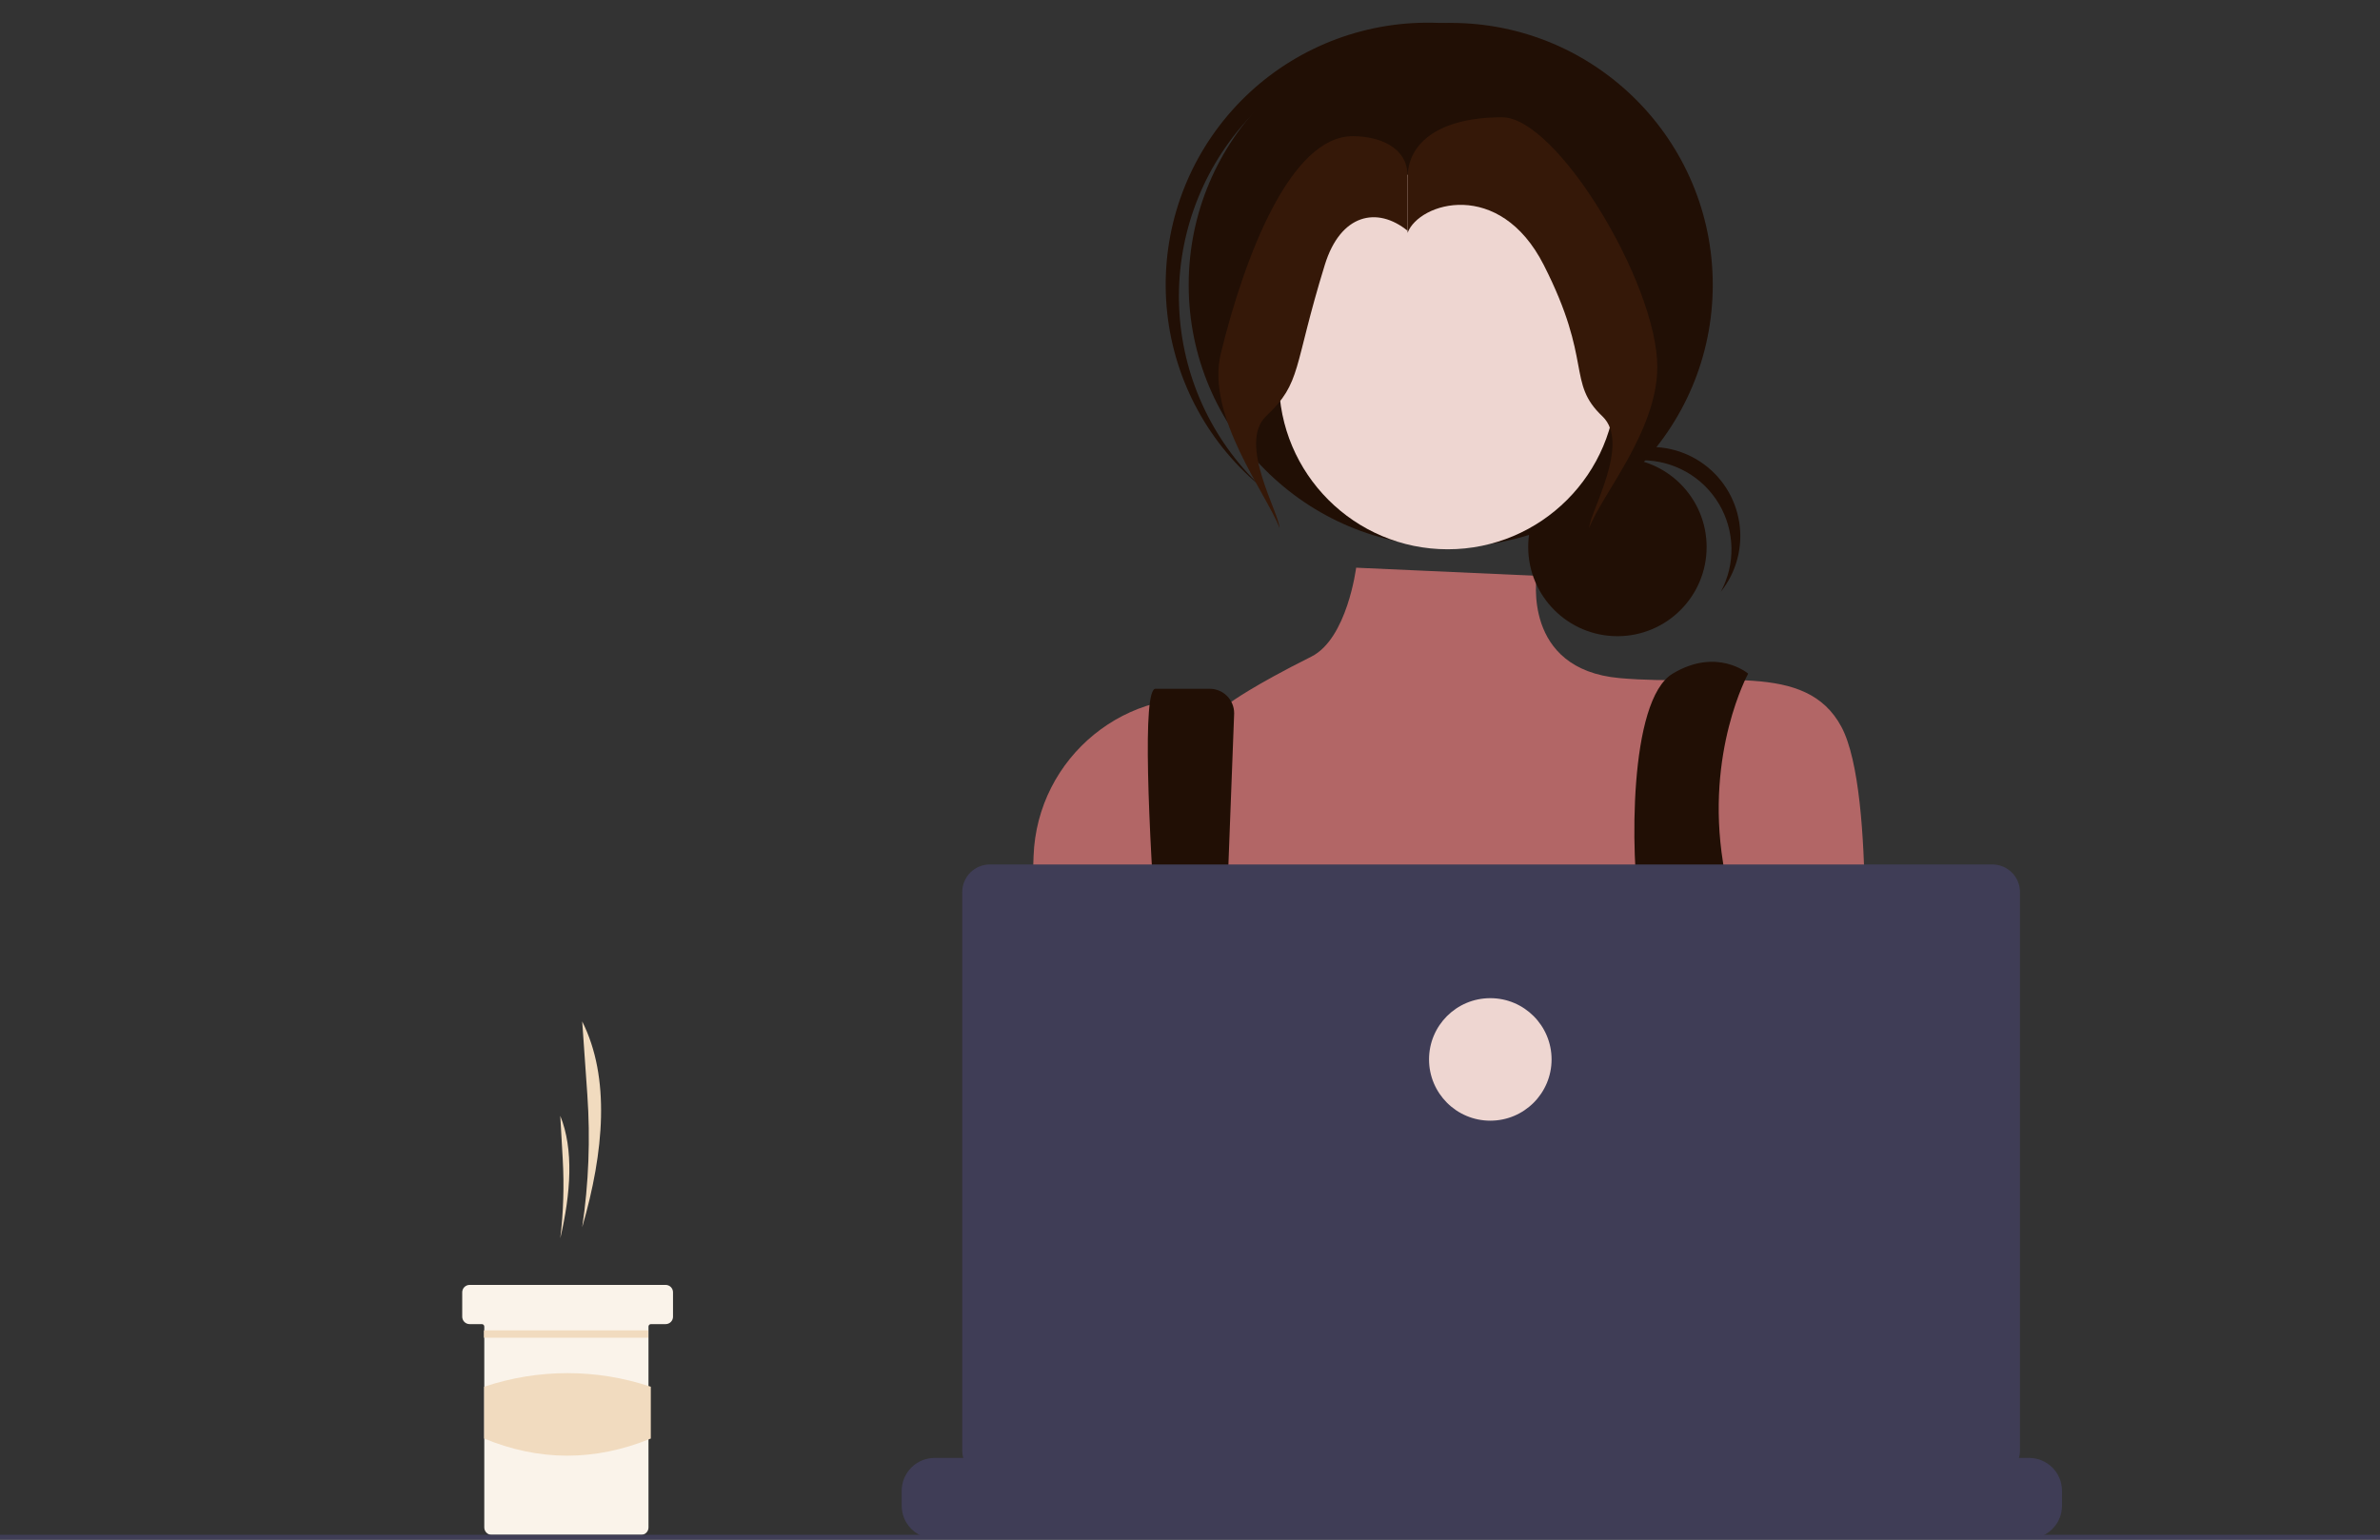 <svg width="629" height="407" viewBox="0 0 629 407" fill="none" xmlns="http://www.w3.org/2000/svg">
<rect x="0" y="0" width="629" height="407" fill="#333333" stroke="none"/>
<path d="M153.866 324.406C155.588 312.808 156.043 301.056 155.223 289.359L153.866 270C161.342 284.875 159.653 304.452 153.866 324.406V324.406Z" fill="#F1DBBF"/>
<path d="M148.072 327.349C148.901 320.428 149.12 313.447 148.725 306.487L148.072 294.964C151.669 303.818 150.856 315.472 148.072 327.349Z" fill="#F1DBBF"/>
<path d="M122.159 341.6V348.077C122.162 348.592 122.368 349.084 122.731 349.448C123.095 349.812 123.588 350.017 124.103 350.02H127.341C127.426 350.02 127.511 350.036 127.59 350.069C127.668 350.101 127.74 350.149 127.8 350.209C127.86 350.269 127.908 350.341 127.94 350.42C127.973 350.498 127.989 350.583 127.989 350.668V403.779C127.992 404.293 128.197 404.786 128.561 405.15C128.925 405.514 129.418 405.719 129.932 405.722H169.445C169.96 405.722 170.454 405.517 170.819 405.152C171.183 404.788 171.388 404.294 171.388 403.779V350.668C171.389 350.496 171.457 350.332 171.579 350.21C171.7 350.089 171.865 350.021 172.036 350.02H175.923C176.438 350.02 176.932 349.815 177.296 349.451C177.661 349.086 177.866 348.592 177.866 348.077V341.6C177.866 341.345 177.816 341.092 177.719 340.856C177.621 340.62 177.478 340.406 177.298 340.225C177.117 340.045 176.903 339.902 176.667 339.804C176.431 339.707 176.178 339.657 175.923 339.657H124.103C123.588 339.659 123.094 339.864 122.73 340.228C122.366 340.592 122.161 341.085 122.159 341.6V341.6Z" fill="#FAF3EA"/>
<path d="M127.895 351.676H171.294V353.619H127.895V351.676Z" fill="#F1DBBF"/>
<path d="M127.953 380.268C142.475 386.277 157.156 386.344 172 380.268V366.579C157.71 361.78 142.243 361.78 127.953 366.579V380.268Z" fill="#F1DBBF"/>
<path d="M358.408 150.068L406.14 152.214C406.14 152.214 402.156 176.896 427.979 179.244C453.802 181.591 477.278 174.549 486.668 192.154C496.058 209.759 492.011 272.446 492.011 272.446C492.011 272.446 474.404 335.825 460.319 345.214C446.234 354.603 322.987 341.693 322.987 341.693L271.408 276.571L273.155 226.349C274.067 200.123 298.014 180.433 323.805 185.286C324.311 185.382 324.821 185.484 325.335 185.594C325.335 185.594 331.001 181.36 346.547 173.588C356.054 168.835 358.408 150.068 358.408 150.068Z" fill="#B26666"/>
<path d="M462.019 178.07C462.019 178.07 450.674 198.652 455.369 227.994C460.064 257.336 440.365 319.393 440.365 319.393L426.279 315.872C426.279 315.872 435.669 254.841 433.322 240.757C430.974 226.673 430.327 185.112 442.064 178.07C453.802 171.028 462.019 178.07 462.019 178.07Z" fill="#210F05"/>
<path d="M326.16 188.862L321.227 318.806L311.836 324.675C311.836 324.675 298.338 182.073 305.381 182.073H319.71C320.559 182.073 321.398 182.24 322.182 182.565C322.966 182.889 323.677 183.365 324.277 183.965C324.877 184.564 325.353 185.276 325.677 186.06C326.002 186.843 326.169 187.683 326.169 188.531C326.169 188.641 326.166 188.752 326.16 188.862Z" fill="#210F05"/>
<path d="M433.909 316.459C430.668 316.459 428.04 313.832 428.04 310.591C428.04 307.35 430.668 304.722 433.909 304.722C437.15 304.722 439.778 307.35 439.778 310.591C439.778 313.832 437.15 316.459 433.909 316.459Z" fill="#EED6D1"/>
<path d="M316.531 322.328C313.29 322.328 310.663 319.7 310.663 316.459C310.663 313.218 313.29 310.591 316.531 310.591C319.773 310.591 322.4 313.218 322.4 316.459C322.4 319.7 319.773 322.328 316.531 322.328Z" fill="#EED6D1"/>
<path d="M427.461 168.171C440.481 168.171 451.036 157.617 451.036 144.598C451.036 131.578 440.481 121.024 427.461 121.024C414.44 121.024 403.885 131.578 403.885 144.598C403.885 157.617 414.44 168.171 427.461 168.171Z" fill="#210F05"/>
<path d="M434.029 121.673C438.109 121.674 442.119 122.733 445.667 124.747C449.215 126.761 452.18 129.662 454.271 133.164C456.363 136.667 457.509 140.653 457.599 144.732C457.688 148.81 456.718 152.843 454.782 156.434C456.826 153.877 458.315 150.922 459.154 147.758C459.993 144.594 460.163 141.29 459.654 138.056C459.145 134.822 457.968 131.73 456.198 128.976C454.428 126.223 452.103 123.868 449.373 122.062C446.642 120.257 443.565 119.039 440.338 118.488C437.111 117.937 433.805 118.065 430.63 118.862C427.455 119.659 424.48 121.109 421.897 123.119C419.313 125.13 417.176 127.656 415.623 130.538C417.827 127.771 420.626 125.537 423.813 124.002C427 122.468 430.492 121.671 434.029 121.673V121.673Z" fill="#210F05"/>
<path d="M383.407 144.547C421.654 144.547 452.659 113.545 452.659 75.301C452.659 37.057 421.654 6.054 383.407 6.054C345.159 6.054 314.154 37.057 314.154 75.301C314.154 113.545 345.159 144.547 383.407 144.547Z" fill="#210F05"/>
<path d="M329.055 32.336C340.987 18.917 357.667 10.659 375.574 9.304C393.481 7.95 411.214 13.605 425.03 25.076C424.464 24.537 423.903 23.995 423.315 23.472C409.587 11.279 391.578 5.037 373.248 6.118C354.918 7.199 337.767 15.515 325.568 29.237C313.368 42.959 307.118 60.964 308.191 79.293C309.265 97.621 317.574 114.774 331.292 126.978C331.88 127.501 332.485 127.994 333.085 128.493C320.074 116.117 312.381 99.17 311.629 81.23C310.876 63.289 317.125 45.758 329.055 32.336Z" fill="#210F05"/>
<path d="M382.617 145.199C407.25 145.199 427.22 125.231 427.22 100.6C427.22 86.64 413.542 64.178 403.5 56C395.823 49.748 386.173 46 375.5 46C350.866 46 338.013 75.968 338.013 100.6C338.013 125.231 357.983 145.199 382.617 145.199Z" fill="#EED6D1"/>
<path d="M337.629 96.427C339.574 96.427 341.151 93.537 341.151 89.972C341.151 86.406 339.574 83.516 337.629 83.516C335.685 83.516 334.108 86.406 334.108 89.972C334.108 93.537 335.685 96.427 337.629 96.427Z" fill="#EED6D1"/>
<path d="M428.01 96.427C429.955 96.427 431.531 93.537 431.531 89.972C431.531 86.406 429.955 83.516 428.01 83.516C426.065 83.516 424.489 86.406 424.489 89.972C424.489 93.537 426.065 96.427 428.01 96.427Z" fill="#EED6D1"/>
<path d="M238.308 394.088V398.02C238.306 399.099 238.505 400.168 238.897 401.174C239.071 401.622 239.281 402.055 239.526 402.469C240.298 403.765 241.393 404.838 242.705 405.583C244.016 406.328 245.499 406.719 247.007 406.718H536.26C537.769 406.719 539.251 406.328 540.563 405.583C541.874 404.838 542.97 403.765 543.742 402.469C543.986 402.055 544.196 401.622 544.37 401.174C544.762 400.168 544.962 399.099 544.96 398.02V394.088C544.96 392.946 544.735 391.815 544.299 390.76C543.862 389.705 543.221 388.746 542.414 387.938C541.607 387.13 540.648 386.49 539.593 386.052C538.538 385.615 537.407 385.39 536.265 385.39H519.587V383.557C519.587 383.509 519.578 383.462 519.56 383.418C519.542 383.374 519.515 383.334 519.482 383.3C519.448 383.267 519.408 383.24 519.364 383.222C519.32 383.203 519.273 383.194 519.226 383.194H510.525C510.429 383.194 510.337 383.232 510.269 383.299C510.201 383.367 510.163 383.459 510.162 383.555V385.39H504.728V383.557C504.728 383.509 504.719 383.462 504.7 383.418C504.682 383.374 504.656 383.334 504.622 383.3C504.589 383.267 504.549 383.24 504.505 383.222C504.461 383.203 504.414 383.194 504.366 383.194H495.666C495.57 383.194 495.478 383.232 495.41 383.3C495.342 383.367 495.303 383.459 495.303 383.555V385.39H489.862V383.557C489.862 383.509 489.853 383.462 489.835 383.418C489.816 383.374 489.79 383.334 489.756 383.3C489.723 383.267 489.683 383.24 489.639 383.222C489.595 383.203 489.548 383.194 489.5 383.194H480.8C480.704 383.194 480.612 383.232 480.544 383.3C480.476 383.367 480.437 383.459 480.437 383.555V385.39H475.003V383.557C475.003 383.509 474.993 383.462 474.975 383.418C474.957 383.374 474.93 383.334 474.897 383.3C474.863 383.267 474.823 383.24 474.78 383.222C474.736 383.203 474.689 383.194 474.641 383.194H465.941C465.844 383.194 465.752 383.232 465.684 383.3C465.616 383.367 465.578 383.459 465.578 383.555V385.39H460.143V383.557C460.143 383.509 460.134 383.462 460.116 383.418C460.098 383.374 460.071 383.334 460.037 383.3C460.004 383.267 459.964 383.24 459.92 383.222C459.876 383.203 459.829 383.194 459.782 383.194H451.081C450.985 383.194 450.893 383.232 450.825 383.3C450.757 383.367 450.719 383.459 450.718 383.555V385.39H445.277V383.557C445.277 383.509 445.268 383.462 445.25 383.418C445.232 383.374 445.205 383.334 445.172 383.3C445.138 383.267 445.098 383.24 445.054 383.222C445.01 383.203 444.963 383.194 444.916 383.194H436.215C436.119 383.194 436.027 383.232 435.959 383.3C435.891 383.367 435.853 383.459 435.852 383.555V385.39H430.418V383.557C430.418 383.509 430.409 383.462 430.39 383.418C430.372 383.374 430.346 383.334 430.312 383.3C430.279 383.267 430.239 383.24 430.195 383.222C430.151 383.203 430.104 383.194 430.056 383.194H361.912C361.864 383.194 361.817 383.203 361.773 383.221C361.729 383.239 361.689 383.266 361.655 383.3C361.622 383.333 361.595 383.373 361.577 383.417C361.558 383.461 361.549 383.508 361.549 383.555V385.39H356.108V383.557C356.108 383.509 356.099 383.462 356.08 383.418C356.062 383.374 356.036 383.334 356.002 383.3C355.969 383.267 355.929 383.24 355.885 383.222C355.841 383.203 355.794 383.194 355.746 383.194H347.046C346.95 383.195 346.858 383.233 346.79 383.301C346.722 383.369 346.684 383.461 346.683 383.557V385.39H341.248V383.557C341.248 383.509 341.239 383.462 341.221 383.418C341.203 383.374 341.176 383.334 341.143 383.3C341.109 383.267 341.069 383.24 341.025 383.222C340.981 383.203 340.934 383.194 340.887 383.194H332.186C332.139 383.194 332.092 383.203 332.048 383.221C332.004 383.239 331.964 383.266 331.93 383.3C331.896 383.333 331.87 383.373 331.851 383.417C331.833 383.461 331.824 383.508 331.824 383.555V385.39H326.389V383.557C326.389 383.509 326.38 383.462 326.362 383.418C326.344 383.374 326.317 383.334 326.283 383.3C326.25 383.267 326.21 383.24 326.166 383.222C326.122 383.203 326.075 383.194 326.027 383.194H317.327C317.279 383.194 317.232 383.203 317.188 383.221C317.144 383.239 317.104 383.266 317.071 383.3C317.037 383.333 317.01 383.373 316.992 383.417C316.974 383.461 316.964 383.508 316.964 383.555V385.39H311.523V383.557C311.523 383.509 311.514 383.462 311.496 383.418C311.478 383.374 311.451 383.334 311.417 383.3C311.384 383.267 311.344 383.24 311.3 383.222C311.256 383.203 311.209 383.194 311.162 383.194H302.461C302.366 383.195 302.275 383.234 302.208 383.302C302.141 383.37 302.104 383.461 302.105 383.557V385.39H296.664V383.557C296.664 383.509 296.655 383.462 296.636 383.418C296.618 383.374 296.592 383.334 296.558 383.3C296.524 383.267 296.485 383.24 296.441 383.222C296.397 383.203 296.35 383.194 296.302 383.194H287.602C287.554 383.194 287.507 383.203 287.463 383.221C287.419 383.239 287.379 383.266 287.345 383.3C287.312 383.333 287.285 383.373 287.267 383.417C287.248 383.461 287.239 383.508 287.239 383.555V385.39H281.804V383.557C281.804 383.509 281.795 383.462 281.777 383.418C281.759 383.374 281.732 383.334 281.699 383.3C281.665 383.267 281.625 383.24 281.581 383.222C281.537 383.203 281.49 383.194 281.443 383.194H272.742C272.695 383.194 272.648 383.203 272.604 383.221C272.56 383.239 272.52 383.266 272.486 383.3C272.452 383.333 272.426 383.373 272.407 383.417C272.389 383.461 272.38 383.508 272.38 383.555V385.39H247.007C244.701 385.389 242.488 386.305 240.857 387.935C239.225 389.565 238.308 391.777 238.308 394.083L238.308 394.088Z" fill="#3F3D56"/>
<path d="M0 405.705H629V407H0V405.705Z" fill="#3F3D56"/>
<path d="M261.599 228.515H526.558C527.515 228.515 528.464 228.704 529.349 229.07C530.233 229.436 531.037 229.974 531.714 230.651C532.392 231.328 532.929 232.132 533.295 233.016C533.662 233.901 533.85 234.849 533.85 235.807V383.424C533.85 385.358 533.082 387.213 531.714 388.581C530.347 389.948 528.492 390.717 526.558 390.717H261.599C259.665 390.717 257.81 389.948 256.442 388.581C255.075 387.213 254.306 385.358 254.306 383.424V235.807C254.306 233.873 255.075 232.018 256.442 230.651C257.81 229.283 259.665 228.515 261.599 228.515Z" fill="#3F3D56"/>
<path d="M393.866 296.244C384.923 296.244 377.673 288.994 377.673 280.052C377.673 271.109 384.923 263.859 393.866 263.859C402.81 263.859 410.06 271.109 410.06 280.052C410.06 288.994 402.81 296.244 393.866 296.244Z" fill="#EED6D1"/>
<path d="M408 70.058C396.3 47.058 375 53.5 372 61.557V47.058C372 37.558 380.622 31 397 31C411.5 31 438 75 438 97C438 113.881 423.333 130.724 420 139.558C420 135.724 431.1 117.258 423.5 110.058C414 101.058 421.019 95.651 408 70.058Z" fill="#351808"/>
<path d="M350.132 70.001C354.301 56.5 364 54.5 372 61V46.5C372 38.9 364.5 36 357.5 36C341.122 36 328.973 67.501 322.632 93.501C318.632 109.901 334.799 130.668 338.132 139.501C338.132 135.668 327.032 117.201 334.632 110.001C344.132 101.001 341.66 97.437 350.132 70.001Z" fill="#351808"/>
</svg>

